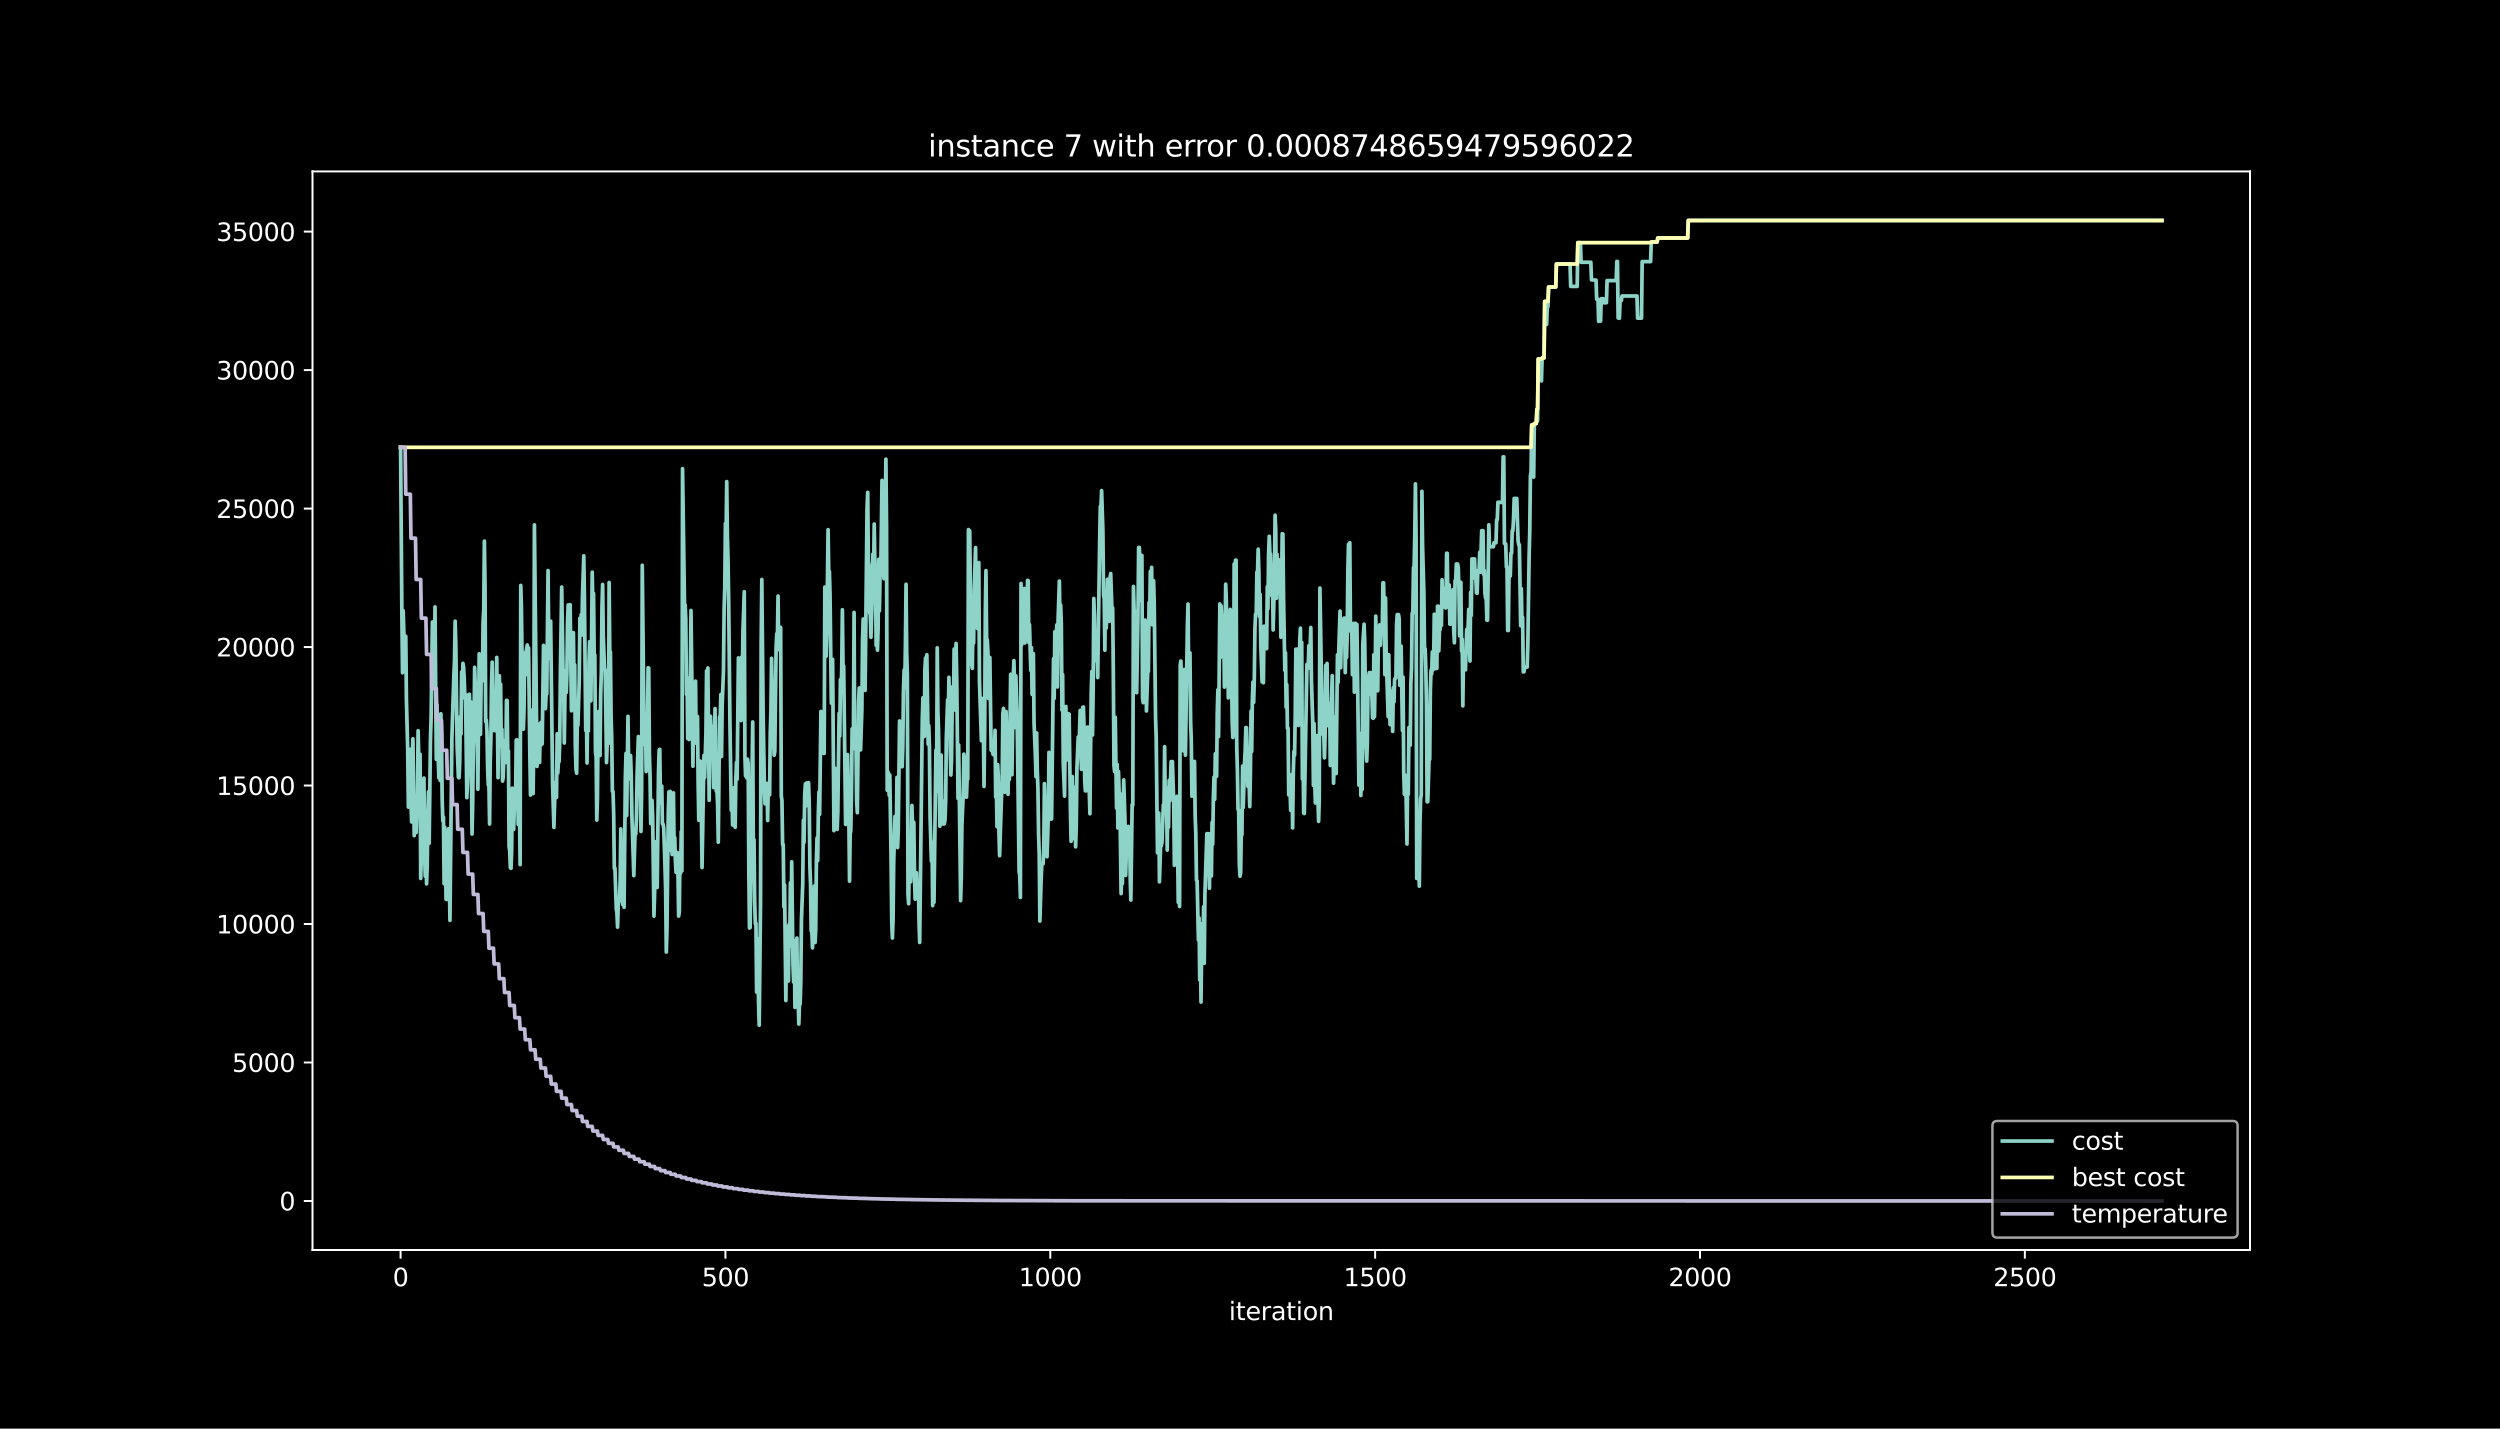 <?xml version="1.0" encoding="utf-8" standalone="no"?>
<!DOCTYPE svg PUBLIC "-//W3C//DTD SVG 1.1//EN"
  "http://www.w3.org/Graphics/SVG/1.1/DTD/svg11.dtd">
<svg height="576pt" version="1.1" viewBox="0 0 1008 576" width="1008pt" xmlns="http://www.w3.org/2000/svg" xmlns:xlink="http://www.w3.org/1999/xlink">
 <defs>
  <style type="text/css">*{stroke-linecap:butt;stroke-linejoin:round;}</style>
 </defs>
 <g id="figure_1">
  <g id="patch_1">
   <path d="M 0 576 
L 1008 576 
L 1008 0 
L 0 0 
z
"/>
  </g>
  <g id="axes_1">
   <g id="patch_2">
    <path d="M 126 504 
L 907.2 504 
L 907.2 69.12 
L 126 69.12 
z
"/>
   </g>
   <g id="matplotlib.axis_1">
    <g id="xtick_1">
     <g id="line2d_1">
      <defs>
       <path d="M 0 0 
L 0 3.5 
" id="m6ae6ddd13f" style="stroke:#ffffff;stroke-width:0.8;"/>
      </defs>
      <g>
       <use style="fill:#ffffff;stroke:#ffffff;stroke-width:0.8;" x="161.509" xlink:href="#m6ae6ddd13f" y="504"/>
      </g>
     </g>
     <g id="text_1">
      <!-- 0 -->
      <g style="fill:#ffffff;" transform="translate(158.328 518.598)scale(0.1 -0.1)">
       <defs>
        <path d="M 2034 4250 
Q 1547 4250 1301 3770 
Q 1056 3291 1056 2328 
Q 1056 1369 1301 889 
Q 1547 409 2034 409 
Q 2525 409 2770 889 
Q 3016 1369 3016 2328 
Q 3016 3291 2770 3770 
Q 2525 4250 2034 4250 
z
M 2034 4750 
Q 2819 4750 3233 4129 
Q 3647 3509 3647 2328 
Q 3647 1150 3233 529 
Q 2819 -91 2034 -91 
Q 1250 -91 836 529 
Q 422 1150 422 2328 
Q 422 3509 836 4129 
Q 1250 4750 2034 4750 
z
" id="DejaVuSans-30" transform="scale(0.016)"/>
       </defs>
       <use xlink:href="#DejaVuSans-30"/>
      </g>
     </g>
    </g>
    <g id="xtick_2">
     <g id="line2d_2">
      <g>
       <use style="fill:#ffffff;stroke:#ffffff;stroke-width:0.8;" x="292.491" xlink:href="#m6ae6ddd13f" y="504"/>
      </g>
     </g>
     <g id="text_2">
      <!-- 500 -->
      <g style="fill:#ffffff;" transform="translate(282.947 518.598)scale(0.1 -0.1)">
       <defs>
        <path d="M 691 4666 
L 3169 4666 
L 3169 4134 
L 1269 4134 
L 1269 2991 
Q 1406 3038 1543 3061 
Q 1681 3084 1819 3084 
Q 2600 3084 3056 2656 
Q 3513 2228 3513 1497 
Q 3513 744 3044 326 
Q 2575 -91 1722 -91 
Q 1428 -91 1123 -41 
Q 819 9 494 109 
L 494 744 
Q 775 591 1075 516 
Q 1375 441 1709 441 
Q 2250 441 2565 725 
Q 2881 1009 2881 1497 
Q 2881 1984 2565 2268 
Q 2250 2553 1709 2553 
Q 1456 2553 1204 2497 
Q 953 2441 691 2322 
L 691 4666 
z
" id="DejaVuSans-35" transform="scale(0.016)"/>
       </defs>
       <use xlink:href="#DejaVuSans-35"/>
       <use x="63.623" xlink:href="#DejaVuSans-30"/>
       <use x="127.246" xlink:href="#DejaVuSans-30"/>
      </g>
     </g>
    </g>
    <g id="xtick_3">
     <g id="line2d_3">
      <g>
       <use style="fill:#ffffff;stroke:#ffffff;stroke-width:0.8;" x="423.472" xlink:href="#m6ae6ddd13f" y="504"/>
      </g>
     </g>
     <g id="text_3">
      <!-- 1000 -->
      <g style="fill:#ffffff;" transform="translate(410.747 518.598)scale(0.1 -0.1)">
       <defs>
        <path d="M 794 531 
L 1825 531 
L 1825 4091 
L 703 3866 
L 703 4441 
L 1819 4666 
L 2450 4666 
L 2450 531 
L 3481 531 
L 3481 0 
L 794 0 
L 794 531 
z
" id="DejaVuSans-31" transform="scale(0.016)"/>
       </defs>
       <use xlink:href="#DejaVuSans-31"/>
       <use x="63.623" xlink:href="#DejaVuSans-30"/>
       <use x="127.246" xlink:href="#DejaVuSans-30"/>
       <use x="190.869" xlink:href="#DejaVuSans-30"/>
      </g>
     </g>
    </g>
    <g id="xtick_4">
     <g id="line2d_4">
      <g>
       <use style="fill:#ffffff;stroke:#ffffff;stroke-width:0.8;" x="554.454" xlink:href="#m6ae6ddd13f" y="504"/>
      </g>
     </g>
     <g id="text_4">
      <!-- 1500 -->
      <g style="fill:#ffffff;" transform="translate(541.729 518.598)scale(0.1 -0.1)">
       <use xlink:href="#DejaVuSans-31"/>
       <use x="63.623" xlink:href="#DejaVuSans-35"/>
       <use x="127.246" xlink:href="#DejaVuSans-30"/>
       <use x="190.869" xlink:href="#DejaVuSans-30"/>
      </g>
     </g>
    </g>
    <g id="xtick_5">
     <g id="line2d_5">
      <g>
       <use style="fill:#ffffff;stroke:#ffffff;stroke-width:0.8;" x="685.435" xlink:href="#m6ae6ddd13f" y="504"/>
      </g>
     </g>
     <g id="text_5">
      <!-- 2000 -->
      <g style="fill:#ffffff;" transform="translate(672.71 518.598)scale(0.1 -0.1)">
       <defs>
        <path d="M 1228 531 
L 3431 531 
L 3431 0 
L 469 0 
L 469 531 
Q 828 903 1448 1529 
Q 2069 2156 2228 2338 
Q 2531 2678 2651 2914 
Q 2772 3150 2772 3378 
Q 2772 3750 2511 3984 
Q 2250 4219 1831 4219 
Q 1534 4219 1204 4116 
Q 875 4013 500 3803 
L 500 4441 
Q 881 4594 1212 4672 
Q 1544 4750 1819 4750 
Q 2544 4750 2975 4387 
Q 3406 4025 3406 3419 
Q 3406 3131 3298 2873 
Q 3191 2616 2906 2266 
Q 2828 2175 2409 1742 
Q 1991 1309 1228 531 
z
" id="DejaVuSans-32" transform="scale(0.016)"/>
       </defs>
       <use xlink:href="#DejaVuSans-32"/>
       <use x="63.623" xlink:href="#DejaVuSans-30"/>
       <use x="127.246" xlink:href="#DejaVuSans-30"/>
       <use x="190.869" xlink:href="#DejaVuSans-30"/>
      </g>
     </g>
    </g>
    <g id="xtick_6">
     <g id="line2d_6">
      <g>
       <use style="fill:#ffffff;stroke:#ffffff;stroke-width:0.8;" x="816.417" xlink:href="#m6ae6ddd13f" y="504"/>
      </g>
     </g>
     <g id="text_6">
      <!-- 2500 -->
      <g style="fill:#ffffff;" transform="translate(803.692 518.598)scale(0.1 -0.1)">
       <use xlink:href="#DejaVuSans-32"/>
       <use x="63.623" xlink:href="#DejaVuSans-35"/>
       <use x="127.246" xlink:href="#DejaVuSans-30"/>
       <use x="190.869" xlink:href="#DejaVuSans-30"/>
      </g>
     </g>
    </g>
    <g id="text_7">
     <!-- iteration -->
     <g style="fill:#ffffff;" transform="translate(495.477 532.277)scale(0.1 -0.1)">
      <defs>
       <path d="M 603 3500 
L 1178 3500 
L 1178 0 
L 603 0 
L 603 3500 
z
M 603 4863 
L 1178 4863 
L 1178 4134 
L 603 4134 
L 603 4863 
z
" id="DejaVuSans-69" transform="scale(0.016)"/>
       <path d="M 1172 4494 
L 1172 3500 
L 2356 3500 
L 2356 3053 
L 1172 3053 
L 1172 1153 
Q 1172 725 1289 603 
Q 1406 481 1766 481 
L 2356 481 
L 2356 0 
L 1766 0 
Q 1100 0 847 248 
Q 594 497 594 1153 
L 594 3053 
L 172 3053 
L 172 3500 
L 594 3500 
L 594 4494 
L 1172 4494 
z
" id="DejaVuSans-74" transform="scale(0.016)"/>
       <path d="M 3597 1894 
L 3597 1613 
L 953 1613 
Q 991 1019 1311 708 
Q 1631 397 2203 397 
Q 2534 397 2845 478 
Q 3156 559 3463 722 
L 3463 178 
Q 3153 47 2828 -22 
Q 2503 -91 2169 -91 
Q 1331 -91 842 396 
Q 353 884 353 1716 
Q 353 2575 817 3079 
Q 1281 3584 2069 3584 
Q 2775 3584 3186 3129 
Q 3597 2675 3597 1894 
z
M 3022 2063 
Q 3016 2534 2758 2815 
Q 2500 3097 2075 3097 
Q 1594 3097 1305 2825 
Q 1016 2553 972 2059 
L 3022 2063 
z
" id="DejaVuSans-65" transform="scale(0.016)"/>
       <path d="M 2631 2963 
Q 2534 3019 2420 3045 
Q 2306 3072 2169 3072 
Q 1681 3072 1420 2755 
Q 1159 2438 1159 1844 
L 1159 0 
L 581 0 
L 581 3500 
L 1159 3500 
L 1159 2956 
Q 1341 3275 1631 3429 
Q 1922 3584 2338 3584 
Q 2397 3584 2469 3576 
Q 2541 3569 2628 3553 
L 2631 2963 
z
" id="DejaVuSans-72" transform="scale(0.016)"/>
       <path d="M 2194 1759 
Q 1497 1759 1228 1600 
Q 959 1441 959 1056 
Q 959 750 1161 570 
Q 1363 391 1709 391 
Q 2188 391 2477 730 
Q 2766 1069 2766 1631 
L 2766 1759 
L 2194 1759 
z
M 3341 1997 
L 3341 0 
L 2766 0 
L 2766 531 
Q 2569 213 2275 61 
Q 1981 -91 1556 -91 
Q 1019 -91 701 211 
Q 384 513 384 1019 
Q 384 1609 779 1909 
Q 1175 2209 1959 2209 
L 2766 2209 
L 2766 2266 
Q 2766 2663 2505 2880 
Q 2244 3097 1772 3097 
Q 1472 3097 1187 3025 
Q 903 2953 641 2809 
L 641 3341 
Q 956 3463 1253 3523 
Q 1550 3584 1831 3584 
Q 2591 3584 2966 3190 
Q 3341 2797 3341 1997 
z
" id="DejaVuSans-61" transform="scale(0.016)"/>
       <path d="M 1959 3097 
Q 1497 3097 1228 2736 
Q 959 2375 959 1747 
Q 959 1119 1226 758 
Q 1494 397 1959 397 
Q 2419 397 2687 759 
Q 2956 1122 2956 1747 
Q 2956 2369 2687 2733 
Q 2419 3097 1959 3097 
z
M 1959 3584 
Q 2709 3584 3137 3096 
Q 3566 2609 3566 1747 
Q 3566 888 3137 398 
Q 2709 -91 1959 -91 
Q 1206 -91 779 398 
Q 353 888 353 1747 
Q 353 2609 779 3096 
Q 1206 3584 1959 3584 
z
" id="DejaVuSans-6f" transform="scale(0.016)"/>
       <path d="M 3513 2113 
L 3513 0 
L 2938 0 
L 2938 2094 
Q 2938 2591 2744 2837 
Q 2550 3084 2163 3084 
Q 1697 3084 1428 2787 
Q 1159 2491 1159 1978 
L 1159 0 
L 581 0 
L 581 3500 
L 1159 3500 
L 1159 2956 
Q 1366 3272 1645 3428 
Q 1925 3584 2291 3584 
Q 2894 3584 3203 3211 
Q 3513 2838 3513 2113 
z
" id="DejaVuSans-6e" transform="scale(0.016)"/>
      </defs>
      <use xlink:href="#DejaVuSans-69"/>
      <use x="27.783" xlink:href="#DejaVuSans-74"/>
      <use x="66.992" xlink:href="#DejaVuSans-65"/>
      <use x="128.516" xlink:href="#DejaVuSans-72"/>
      <use x="169.629" xlink:href="#DejaVuSans-61"/>
      <use x="230.908" xlink:href="#DejaVuSans-74"/>
      <use x="270.117" xlink:href="#DejaVuSans-69"/>
      <use x="297.9" xlink:href="#DejaVuSans-6f"/>
      <use x="359.082" xlink:href="#DejaVuSans-6e"/>
     </g>
    </g>
   </g>
   <g id="matplotlib.axis_2">
    <g id="ytick_1">
     <g id="line2d_7">
      <defs>
       <path d="M 0 0 
L -3.5 0 
" id="ma5214464fc" style="stroke:#ffffff;stroke-width:0.8;"/>
      </defs>
      <g>
       <use style="fill:#ffffff;stroke:#ffffff;stroke-width:0.8;" x="126" xlink:href="#ma5214464fc" y="484.233"/>
      </g>
     </g>
     <g id="text_8">
      <!-- 0 -->
      <g style="fill:#ffffff;" transform="translate(112.638 488.032)scale(0.1 -0.1)">
       <use xlink:href="#DejaVuSans-30"/>
      </g>
     </g>
    </g>
    <g id="ytick_2">
     <g id="line2d_8">
      <g>
       <use style="fill:#ffffff;stroke:#ffffff;stroke-width:0.8;" x="126" xlink:href="#ma5214464fc" y="428.398"/>
      </g>
     </g>
     <g id="text_9">
      <!-- 5000 -->
      <g style="fill:#ffffff;" transform="translate(93.55 432.197)scale(0.1 -0.1)">
       <use xlink:href="#DejaVuSans-35"/>
       <use x="63.623" xlink:href="#DejaVuSans-30"/>
       <use x="127.246" xlink:href="#DejaVuSans-30"/>
       <use x="190.869" xlink:href="#DejaVuSans-30"/>
      </g>
     </g>
    </g>
    <g id="ytick_3">
     <g id="line2d_9">
      <g>
       <use style="fill:#ffffff;stroke:#ffffff;stroke-width:0.8;" x="126" xlink:href="#ma5214464fc" y="372.563"/>
      </g>
     </g>
     <g id="text_10">
      <!-- 10000 -->
      <g style="fill:#ffffff;" transform="translate(87.188 376.362)scale(0.1 -0.1)">
       <use xlink:href="#DejaVuSans-31"/>
       <use x="63.623" xlink:href="#DejaVuSans-30"/>
       <use x="127.246" xlink:href="#DejaVuSans-30"/>
       <use x="190.869" xlink:href="#DejaVuSans-30"/>
       <use x="254.492" xlink:href="#DejaVuSans-30"/>
      </g>
     </g>
    </g>
    <g id="ytick_4">
     <g id="line2d_10">
      <g>
       <use style="fill:#ffffff;stroke:#ffffff;stroke-width:0.8;" x="126" xlink:href="#ma5214464fc" y="316.728"/>
      </g>
     </g>
     <g id="text_11">
      <!-- 15000 -->
      <g style="fill:#ffffff;" transform="translate(87.188 320.527)scale(0.1 -0.1)">
       <use xlink:href="#DejaVuSans-31"/>
       <use x="63.623" xlink:href="#DejaVuSans-35"/>
       <use x="127.246" xlink:href="#DejaVuSans-30"/>
       <use x="190.869" xlink:href="#DejaVuSans-30"/>
       <use x="254.492" xlink:href="#DejaVuSans-30"/>
      </g>
     </g>
    </g>
    <g id="ytick_5">
     <g id="line2d_11">
      <g>
       <use style="fill:#ffffff;stroke:#ffffff;stroke-width:0.8;" x="126" xlink:href="#ma5214464fc" y="260.893"/>
      </g>
     </g>
     <g id="text_12">
      <!-- 20000 -->
      <g style="fill:#ffffff;" transform="translate(87.188 264.692)scale(0.1 -0.1)">
       <use xlink:href="#DejaVuSans-32"/>
       <use x="63.623" xlink:href="#DejaVuSans-30"/>
       <use x="127.246" xlink:href="#DejaVuSans-30"/>
       <use x="190.869" xlink:href="#DejaVuSans-30"/>
       <use x="254.492" xlink:href="#DejaVuSans-30"/>
      </g>
     </g>
    </g>
    <g id="ytick_6">
     <g id="line2d_12">
      <g>
       <use style="fill:#ffffff;stroke:#ffffff;stroke-width:0.8;" x="126" xlink:href="#ma5214464fc" y="205.058"/>
      </g>
     </g>
     <g id="text_13">
      <!-- 25000 -->
      <g style="fill:#ffffff;" transform="translate(87.188 208.857)scale(0.1 -0.1)">
       <use xlink:href="#DejaVuSans-32"/>
       <use x="63.623" xlink:href="#DejaVuSans-35"/>
       <use x="127.246" xlink:href="#DejaVuSans-30"/>
       <use x="190.869" xlink:href="#DejaVuSans-30"/>
       <use x="254.492" xlink:href="#DejaVuSans-30"/>
      </g>
     </g>
    </g>
    <g id="ytick_7">
     <g id="line2d_13">
      <g>
       <use style="fill:#ffffff;stroke:#ffffff;stroke-width:0.8;" x="126" xlink:href="#ma5214464fc" y="149.223"/>
      </g>
     </g>
     <g id="text_14">
      <!-- 30000 -->
      <g style="fill:#ffffff;" transform="translate(87.188 153.022)scale(0.1 -0.1)">
       <defs>
        <path d="M 2597 2516 
Q 3050 2419 3304 2112 
Q 3559 1806 3559 1356 
Q 3559 666 3084 287 
Q 2609 -91 1734 -91 
Q 1441 -91 1130 -33 
Q 819 25 488 141 
L 488 750 
Q 750 597 1062 519 
Q 1375 441 1716 441 
Q 2309 441 2620 675 
Q 2931 909 2931 1356 
Q 2931 1769 2642 2001 
Q 2353 2234 1838 2234 
L 1294 2234 
L 1294 2753 
L 1863 2753 
Q 2328 2753 2575 2939 
Q 2822 3125 2822 3475 
Q 2822 3834 2567 4026 
Q 2313 4219 1838 4219 
Q 1578 4219 1281 4162 
Q 984 4106 628 3988 
L 628 4550 
Q 988 4650 1302 4700 
Q 1616 4750 1894 4750 
Q 2613 4750 3031 4423 
Q 3450 4097 3450 3541 
Q 3450 3153 3228 2886 
Q 3006 2619 2597 2516 
z
" id="DejaVuSans-33" transform="scale(0.016)"/>
       </defs>
       <use xlink:href="#DejaVuSans-33"/>
       <use x="63.623" xlink:href="#DejaVuSans-30"/>
       <use x="127.246" xlink:href="#DejaVuSans-30"/>
       <use x="190.869" xlink:href="#DejaVuSans-30"/>
       <use x="254.492" xlink:href="#DejaVuSans-30"/>
      </g>
     </g>
    </g>
    <g id="ytick_8">
     <g id="line2d_14">
      <g>
       <use style="fill:#ffffff;stroke:#ffffff;stroke-width:0.8;" x="126" xlink:href="#ma5214464fc" y="93.388"/>
      </g>
     </g>
     <g id="text_15">
      <!-- 35000 -->
      <g style="fill:#ffffff;" transform="translate(87.188 97.187)scale(0.1 -0.1)">
       <use xlink:href="#DejaVuSans-33"/>
       <use x="63.623" xlink:href="#DejaVuSans-35"/>
       <use x="127.246" xlink:href="#DejaVuSans-30"/>
       <use x="190.869" xlink:href="#DejaVuSans-30"/>
       <use x="254.492" xlink:href="#DejaVuSans-30"/>
      </g>
     </g>
    </g>
   </g>
   <g id="line2d_15">
    <path clip-path="url(#p0ac7f23116)" d="M 161.509 180.356 
L 162.033 247.381 
L 162.295 271.244 
L 162.557 246.253 
L 163.081 263.003 
L 163.343 262.311 
L 163.605 256.538 
L 163.867 282.166 
L 164.391 302.635 
L 164.653 325.427 
L 164.915 323.808 
L 165.177 302.211 
L 165.439 302.11 
L 165.701 323.707 
L 165.962 331.412 
L 166.224 305.784 
L 166.486 297.878 
L 167.01 336.94 
L 167.272 328.397 
L 167.534 334.171 
L 167.796 335.678 
L 168.32 319.687 
L 168.582 294.628 
L 168.844 305.628 
L 169.106 304.008 
L 169.368 304.109 
L 169.63 354.193 
L 170.154 336.638 
L 170.416 345.561 
L 170.678 336.516 
L 170.94 313.724 
L 171.202 344.556 
L 171.464 353.3 
L 171.726 331.323 
L 171.988 356.382 
L 172.25 349.313 
L 172.512 328.498 
L 172.774 319.229 
L 173.035 340.044 
L 173.559 298.28 
L 173.821 289.246 
L 174.345 250.787 
L 174.607 267.492 
L 174.869 276.538 
L 175.131 267.492 
L 175.393 244.7 
L 175.917 306.175 
L 176.179 284.198 
L 176.441 306.175 
L 176.703 306.074 
L 176.965 313.668 
L 177.227 305.762 
L 177.489 314.684 
L 177.751 287.794 
L 178.013 296.839 
L 178.275 321.898 
L 178.537 330.932 
L 178.799 329.425 
L 179.061 356.315 
L 179.323 333.523 
L 179.585 341.764 
L 179.847 362.579 
L 180.108 362.68 
L 180.37 340.703 
L 180.632 349.972 
L 180.894 334.137 
L 181.418 371.089 
L 182.204 297.52 
L 182.99 272.484 
L 183.252 266.711 
L 183.514 250.463 
L 183.776 259.497 
L 184.3 300.368 
L 184.824 313.4 
L 185.086 313.601 
L 185.348 307.828 
L 185.61 288.933 
L 185.872 296.002 
L 186.134 270.943 
L 186.396 276.716 
L 186.658 267.448 
L 186.92 268.955 
L 187.181 273.701 
L 187.443 281.607 
L 187.705 280.1 
L 188.229 321.608 
L 188.491 315.834 
L 188.753 306.912 
L 189.015 280.022 
L 189.277 279.921 
L 189.539 304.98 
L 189.801 283.003 
L 190.325 336.281 
L 190.587 323.729 
L 190.849 301.753 
L 191.111 294.047 
L 191.373 269.056 
L 191.897 283.83 
L 192.159 276.727 
L 192.683 318.235 
L 193.207 263.617 
L 193.469 291.345 
L 193.731 296.091 
L 193.993 273.299 
L 194.254 265.594 
L 194.516 274.516 
L 194.778 250.652 
L 195.04 245.907 
L 195.302 218.179 
L 195.564 236.984 
L 195.826 290.91 
L 196.088 290.34 
L 196.35 294.885 
L 196.612 309.748 
L 196.874 316.515 
L 197.136 316.415 
L 197.398 332.25 
L 197.66 307.258 
L 197.922 298.224 
L 198.184 276.247 
L 198.446 266.979 
L 198.708 287.794 
L 198.97 286.286 
L 199.232 294.528 
L 199.494 294.628 
L 199.756 285.583 
L 200.018 283.964 
L 200.28 265.069 
L 200.804 313.556 
L 201.066 286.666 
L 201.327 272.45 
L 201.589 281.719 
L 201.851 275.879 
L 202.113 300.871 
L 202.375 294.103 
L 202.637 314.919 
L 202.899 313.299 
L 203.161 304.031 
L 203.423 304.321 
L 203.685 298.548 
L 203.947 307.47 
L 204.209 282.411 
L 204.471 282.411 
L 204.733 304.388 
L 204.995 302.747 
L 205.257 341.373 
L 205.519 343.138 
L 205.781 349.905 
L 206.043 350.106 
L 206.305 342.847 
L 206.567 317.789 
L 207.091 334.439 
L 207.615 318.626 
L 207.877 323.372 
L 208.139 298.38 
L 208.4 298.28 
L 208.662 305.538 
L 208.924 332.428 
L 209.186 330.809 
L 209.448 323.551 
L 209.71 348.609 
L 209.972 236.046 
L 210.234 244.89 
L 210.758 286.097 
L 211.02 294.003 
L 211.282 286.097 
L 211.544 263.305 
L 211.806 272.227 
L 212.068 263.193 
L 212.592 260.066 
L 212.854 268.308 
L 213.116 261.239 
L 213.64 304.723 
L 213.902 320.558 
L 214.164 295.499 
L 214.426 286.309 
L 214.688 313.199 
L 214.95 319.966 
L 215.212 298.548 
L 215.473 211.624 
L 215.997 260.167 
L 216.521 309.022 
L 216.783 300.1 
L 217.045 305.873 
L 217.307 298.168 
L 217.569 307.437 
L 217.831 291.602 
L 218.093 300.446 
L 218.355 291.178 
L 218.617 299.921 
L 219.141 260.211 
L 219.403 279.106 
L 219.665 277.487 
L 219.927 285.728 
L 220.189 279.955 
L 220.451 279.754 
L 220.975 230.049 
L 221.237 257.777 
L 221.499 265.482 
L 222.023 250.474 
L 222.808 316.113 
L 223.332 333.623 
L 223.856 315.51 
L 224.118 315.711 
L 224.38 321.485 
L 224.642 295.857 
L 224.904 311.691 
L 225.166 306.945 
L 225.428 307.046 
L 225.69 298.302 
L 225.952 270.574 
L 226.476 236.705 
L 227 270.798 
L 227.262 274.516 
L 227.524 299.575 
L 227.786 280.681 
L 228.048 270.452 
L 228.31 279.195 
L 228.572 271.49 
L 228.834 250.675 
L 229.096 243.908 
L 229.358 264.723 
L 229.619 264.622 
L 229.881 243.807 
L 230.405 286.599 
L 230.667 265.784 
L 230.929 273.489 
L 231.191 255.075 
L 231.453 275.89 
L 231.715 267.984 
L 231.977 300.949 
L 232.239 310.139 
L 232.501 311.758 
L 232.763 290.943 
L 233.025 292.451 
L 233.549 274.338 
L 233.811 249.279 
L 234.073 256.046 
L 234.335 247.805 
L 234.597 256.046 
L 234.859 240.211 
L 235.383 224.109 
L 235.645 241.752 
L 236.169 294.539 
L 236.431 286.834 
L 236.692 307.649 
L 236.954 285.672 
L 237.216 294.717 
L 237.478 266.99 
L 237.74 258.749 
L 238.264 282.568 
L 238.788 230.686 
L 239.05 246.521 
L 239.312 239.262 
L 239.574 264.254 
L 239.836 264.053 
L 240.098 303.428 
L 240.36 305.047 
L 240.622 330.675 
L 240.884 321.831 
L 241.146 294.103 
L 241.408 286.845 
L 241.932 304.634 
L 242.194 279.642 
L 242.456 271.736 
L 242.718 244.846 
L 242.98 235.655 
L 243.242 256.471 
L 243.765 270.15 
L 244.027 270.05 
L 244.551 307.481 
L 245.075 292.473 
L 245.337 299.731 
L 245.599 234.862 
L 245.861 262.914 
L 246.123 262.813 
L 246.385 288.442 
L 246.647 297.476 
L 246.909 319.073 
L 247.171 319.173 
L 247.433 328.219 
L 247.695 350.195 
L 247.957 350.095 
L 248.481 366.432 
L 248.743 368.051 
L 249.005 373.825 
L 249.267 364.79 
L 249.529 363.171 
L 249.791 363.272 
L 250.053 355.03 
L 250.315 334.215 
L 250.577 352.63 
L 250.838 345.862 
L 251.1 364.757 
L 251.362 341.965 
L 251.624 365.829 
L 252.148 313.043 
L 252.41 303.774 
L 252.672 328.833 
L 253.196 288.821 
L 253.458 307.236 
L 253.72 314.003 
L 253.982 313.802 
L 254.244 304.611 
L 254.506 312.518 
L 254.768 328.353 
L 255.554 353.043 
L 256.078 334.807 
L 256.34 336.315 
L 256.602 330.541 
L 256.864 312.897 
L 257.388 296.984 
L 257.65 302.758 
L 257.911 304.377 
L 258.173 313.646 
L 258.435 335.243 
L 258.697 319.408 
L 258.959 227.916 
L 259.745 300.2 
L 260.007 291.155 
L 260.269 292.663 
L 260.531 311.077 
L 261.055 293.121 
L 261.317 269.257 
L 261.579 269.357 
L 261.841 304.154 
L 262.103 313.188 
L 262.365 332.082 
L 262.627 330.575 
L 262.889 322.669 
L 263.151 329.436 
L 263.675 369.402 
L 263.937 360.212 
L 264.199 339.397 
L 264.723 356.225 
L 264.984 357.845 
L 265.508 311.256 
L 265.77 302.333 
L 266.032 302.132 
L 266.294 323.729 
L 266.556 318.983 
L 266.818 316.962 
L 267.08 332.082 
L 267.342 332.283 
L 267.604 333.791 
L 268.128 349.603 
L 268.39 358.872 
L 268.652 383.864 
L 268.914 374.818 
L 269.438 328.163 
L 269.7 319.318 
L 269.962 328.364 
L 270.224 319.095 
L 270.486 342.959 
L 270.748 335.7 
L 271.01 344.545 
L 271.272 328.71 
L 271.534 319.676 
L 271.796 342.468 
L 272.057 337.722 
L 272.319 346.99 
L 272.581 351.736 
L 272.843 351.636 
L 273.105 343.729 
L 273.367 352.652 
L 273.629 369.358 
L 273.891 367.85 
L 274.153 346.253 
L 274.415 352.027 
L 274.677 335.321 
L 274.939 351.156 
L 275.201 188.966 
L 275.987 243.561 
L 276.249 243.863 
L 276.511 249.636 
L 276.773 279.921 
L 277.035 274.148 
L 277.297 297.811 
L 277.559 288.922 
L 277.821 298.19 
L 278.083 273.132 
L 278.345 273.031 
L 278.607 246.141 
L 279.392 308.944 
L 279.654 281.217 
L 279.916 282.836 
L 280.178 289.603 
L 280.44 274.628 
L 280.702 299.687 
L 280.964 290.496 
L 281.226 288.877 
L 281.488 315.767 
L 281.75 330.742 
L 282.274 306.845 
L 282.536 307.046 
L 283.06 349.804 
L 283.846 304.578 
L 284.108 313.5 
L 284.632 295.544 
L 284.894 270.485 
L 285.156 291.3 
L 285.418 269.324 
L 285.942 322.68 
L 286.204 297.051 
L 286.465 288.81 
L 286.727 297.219 
L 286.989 301.663 
L 287.251 292.864 
L 287.513 299.932 
L 287.775 317.576 
L 288.299 285.706 
L 288.561 311.334 
L 288.823 319.039 
L 289.085 318.838 
L 289.347 324.612 
L 289.609 339.587 
L 290.133 289.067 
L 290.395 289.268 
L 290.657 279.999 
L 290.919 305.058 
L 291.181 284.243 
L 291.705 270.563 
L 291.967 245.505 
L 292.229 236.66 
L 292.491 211.032 
L 292.753 215.778 
L 293.015 194.181 
L 293.277 216.158 
L 293.538 225.426 
L 293.8 242.132 
L 294.324 292.462 
L 294.848 326.711 
L 295.11 317.677 
L 295.372 332.652 
L 295.634 317.677 
L 295.896 324.935 
L 296.158 324.835 
L 296.42 333.579 
L 296.682 314.684 
L 296.944 307.426 
L 297.206 314.193 
L 297.73 265.27 
L 297.992 289.134 
L 298.254 289.234 
L 298.516 283.461 
L 298.778 290.53 
L 299.04 264.902 
L 299.302 272.607 
L 299.564 254.192 
L 300.088 238.581 
L 300.35 304.958 
L 300.611 312.864 
L 300.873 312.663 
L 301.135 313.646 
L 301.397 306.097 
L 301.659 307.716 
L 301.921 350.329 
L 302.183 374.193 
L 302.445 373.992 
L 303.493 291.099 
L 303.755 346.264 
L 304.017 338.559 
L 304.279 363.551 
L 304.541 372.395 
L 304.803 372.295 
L 305.065 400.022 
L 305.327 378.425 
L 305.589 387.616 
L 305.851 404.322 
L 306.113 413.356 
L 306.637 364.936 
L 306.899 259.273 
L 307.161 233.645 
L 307.684 286.465 
L 308.208 318.325 
L 308.47 324.098 
L 308.732 315.857 
L 308.994 323.115 
L 309.256 315.857 
L 309.518 330.832 
L 309.78 315.857 
L 310.042 320.603 
L 310.304 320.502 
L 310.566 295.51 
L 310.828 287.046 
L 311.09 265.449 
L 311.614 297.13 
L 311.876 297.23 
L 312.138 304.489 
L 312.4 302.981 
L 312.924 261.295 
L 313.186 255.521 
L 313.448 257.029 
L 313.71 240.323 
L 313.972 261.92 
L 314.234 252.998 
L 314.496 252.897 
L 314.757 252.998 
L 315.019 320.882 
L 315.281 322.803 
L 315.543 340.558 
L 315.805 340.558 
L 316.067 365.617 
L 316.329 356.773 
L 316.853 403.395 
L 317.115 381.418 
L 317.377 374.349 
L 317.639 373.545 
L 317.901 395.522 
L 318.163 372.73 
L 318.425 381.574 
L 318.687 355.946 
L 318.949 374.361 
L 319.211 347.47 
L 319.735 388.934 
L 319.997 396.002 
L 320.259 379.296 
L 320.521 406.187 
L 320.783 380.558 
L 321.045 385.304 
L 321.307 378.236 
L 321.569 403.864 
L 321.83 403.964 
L 322.092 412.887 
L 322.354 404.645 
L 322.616 404.846 
L 322.878 396.002 
L 323.14 371.01 
L 323.664 356.315 
L 323.926 330.686 
L 324.188 339.732 
L 324.45 320.837 
L 324.712 316.091 
L 324.974 324.935 
L 325.236 315.667 
L 325.498 322.925 
L 325.76 322.825 
L 326.022 315.566 
L 326.284 324.288 
L 326.546 349.346 
L 326.808 356.415 
L 327.07 375.31 
L 327.332 375.41 
L 327.594 382.177 
L 328.38 357.219 
L 328.642 380.011 
L 328.903 374.751 
L 329.165 347.024 
L 329.427 337.833 
L 329.689 347.024 
L 329.951 328.129 
L 330.213 319.296 
L 330.475 328.341 
L 330.999 286.856 
L 331.261 294.762 
L 331.523 296.471 
L 331.785 291.211 
L 332.047 303.774 
L 332.309 303.774 
L 332.571 236.705 
L 332.833 257.52 
L 333.095 264.589 
L 333.357 255.32 
L 333.881 213.556 
L 334.143 230.262 
L 334.405 230.362 
L 334.667 239.631 
L 335.191 283.517 
L 335.715 265.851 
L 336.238 334.919 
L 336.762 309.793 
L 337.024 324.768 
L 337.286 315.499 
L 337.548 334.394 
L 337.81 327.325 
L 338.334 287.615 
L 338.596 296.806 
L 338.858 274.014 
L 339.12 278.76 
L 339.382 269.715 
L 339.644 245.851 
L 339.906 268.643 
L 340.168 268.542 
L 340.954 332.417 
L 341.478 321.898 
L 341.74 304.254 
L 342.002 323.149 
L 342.264 330.217 
L 342.526 355.276 
L 342.788 336.382 
L 343.049 334.762 
L 343.311 318.928 
L 343.573 293.869 
L 343.835 295.488 
L 344.097 295.589 
L 344.359 246.945 
L 344.621 301.887 
L 344.883 301.887 
L 345.145 300.413 
L 345.407 322.948 
L 345.669 327.694 
L 346.193 283.171 
L 346.455 277.397 
L 346.717 285.639 
L 346.979 302.345 
L 347.503 286.231 
L 347.765 258.503 
L 348.027 249.58 
L 348.289 272.372 
L 348.551 278.146 
L 348.813 278.347 
L 349.599 204.801 
L 349.861 198.514 
L 350.122 226.241 
L 350.384 228.017 
L 350.646 246.912 
L 350.908 248.039 
L 351.17 256.962 
L 351.694 240.066 
L 351.956 223.36 
L 352.218 232.104 
L 352.48 211.289 
L 352.742 226.264 
L 353.004 233.332 
L 353.266 260.223 
L 353.528 254.449 
L 353.79 262.155 
L 354.052 253.232 
L 354.314 225.504 
L 354.576 246.32 
L 354.838 231.345 
L 355.1 232.149 
L 355.624 193.69 
L 356.148 211.724 
L 356.41 233.321 
L 356.672 225.616 
L 357.195 185.125 
L 357.457 212.852 
L 357.719 318.637 
L 357.981 311.122 
L 358.243 311.948 
L 358.505 320.692 
L 358.767 312.451 
L 359.291 347.001 
L 359.553 371.993 
L 359.815 378.224 
L 360.077 370.966 
L 360.339 347.415 
L 360.863 329.19 
L 361.125 329.391 
L 361.387 338.425 
L 361.649 313.433 
L 361.911 341.731 
L 362.173 334.963 
L 362.697 290.686 
L 363.221 308.62 
L 363.483 300.915 
L 363.745 309.156 
L 364.007 300.915 
L 364.268 278.939 
L 364.53 270.094 
L 364.792 277.353 
L 365.054 260.647 
L 365.316 235.588 
L 365.578 263.316 
L 365.84 271.557 
L 366.102 360.625 
L 366.364 364.377 
L 366.626 347.671 
L 366.888 340.603 
L 367.15 355.578 
L 367.412 346.733 
L 367.674 324.757 
L 368.198 340.569 
L 368.46 331.535 
L 368.722 353.512 
L 368.984 362.546 
L 369.246 353.501 
L 369.508 351.881 
L 369.77 360.927 
L 370.032 355.153 
L 370.294 355.053 
L 370.556 371.759 
L 370.818 380 
L 371.865 290.072 
L 372.127 281.328 
L 372.651 296.94 
L 372.913 270.05 
L 373.175 265.304 
L 373.437 271.077 
L 373.699 264.008 
L 374.223 300.066 
L 374.485 292.529 
L 374.747 301.574 
L 375.009 329.302 
L 375.533 347.236 
L 375.795 339.531 
L 376.057 365.159 
L 376.319 356.114 
L 376.581 363.819 
L 377.105 323.249 
L 377.367 302.434 
L 377.629 319.14 
L 377.891 261.205 
L 378.153 286.834 
L 378.414 294.539 
L 378.938 333.165 
L 379.2 325.259 
L 379.462 304.444 
L 379.724 326.421 
L 379.986 332.194 
L 380.248 323.004 
L 380.51 332.272 
L 380.772 332.071 
L 381.034 330.452 
L 381.296 322.747 
L 381.558 297.688 
L 382.082 282.155 
L 382.344 288.922 
L 382.606 273.087 
L 382.868 283.171 
L 383.13 301.831 
L 383.392 312.495 
L 383.654 306.722 
L 383.916 285.125 
L 384.178 276.772 
L 384.44 284.477 
L 384.702 261.685 
L 384.964 279.944 
L 385.226 286.342 
L 385.487 259.452 
L 385.749 273.02 
L 386.273 321.943 
L 386.535 300.346 
L 387.321 363.149 
L 387.583 354.115 
L 387.845 332.518 
L 388.369 320.513 
L 388.631 304.075 
L 388.893 312.317 
L 389.155 305.248 
L 389.679 321.429 
L 389.941 314.17 
L 390.203 314.07 
L 390.465 213.522 
L 390.727 221.283 
L 390.989 214.025 
L 391.513 260.167 
L 391.775 267.872 
L 392.037 269.491 
L 392.299 251.077 
L 392.56 259.318 
L 392.822 237.721 
L 393.346 220.781 
L 393.608 245.773 
L 393.87 244.265 
L 394.132 253.455 
L 394.394 251.836 
L 394.656 226.844 
L 394.918 274.684 
L 395.704 298.682 
L 396.228 281.596 
L 396.49 293.243 
L 396.752 317.107 
L 397.014 294.315 
L 397.276 246.778 
L 397.538 230.072 
L 397.8 257.799 
L 398.062 258 
L 398.324 262.746 
L 398.586 281.641 
L 399.11 265.08 
L 399.634 302.512 
L 399.895 302.713 
L 400.157 302.613 
L 400.419 304.232 
L 400.681 299.597 
L 400.943 302.3 
L 401.205 294.483 
L 401.467 321.373 
L 401.729 316.627 
L 401.991 333.333 
L 402.253 308.274 
L 402.515 313.02 
L 402.777 335.812 
L 403.039 345.003 
L 403.825 320.569 
L 404.087 314.796 
L 404.349 287.906 
L 404.611 285.628 
L 404.873 310.686 
L 405.135 319.43 
L 405.659 286.889 
L 406.183 311.993 
L 406.445 320.234 
L 406.707 305.259 
L 406.968 314.293 
L 407.492 271.881 
L 408.016 312.373 
L 408.54 273.132 
L 408.802 266.364 
L 409.064 275.667 
L 409.326 293.31 
L 409.588 272.495 
L 410.112 288.799 
L 410.898 351.312 
L 411.16 352.931 
L 411.422 361.854 
L 411.684 235.264 
L 411.946 259.999 
L 412.208 243.293 
L 412.47 251.535 
L 412.732 250.027 
L 412.994 237.274 
L 413.256 259.251 
L 413.518 254.963 
L 413.78 247.057 
L 414.041 255.979 
L 414.303 234.002 
L 414.565 234.103 
L 414.827 259.095 
L 415.089 251.836 
L 415.613 270.295 
L 415.875 261.105 
L 416.137 279.999 
L 416.661 263.55 
L 416.923 291.278 
L 417.447 304.12 
L 417.709 313.165 
L 417.971 295.522 
L 418.233 310.776 
L 418.495 317.844 
L 418.757 336.259 
L 419.019 344.5 
L 419.281 371.39 
L 419.805 354.115 
L 420.067 348.274 
L 420.329 348.073 
L 420.591 348.274 
L 420.853 341.016 
L 421.114 315.957 
L 421.376 324.88 
L 421.638 329.626 
L 422.162 345.438 
L 422.686 328.989 
L 422.948 303.361 
L 423.21 322.255 
L 423.472 306.421 
L 423.734 330.284 
L 423.996 330.184 
L 424.782 265.572 
L 425.044 281.585 
L 425.306 254.695 
L 425.568 264.768 
L 426.092 251.926 
L 426.354 276.984 
L 426.616 250.094 
L 427.14 234.282 
L 427.402 250.988 
L 427.664 243.919 
L 427.926 251.624 
L 428.187 286.32 
L 428.449 271.981 
L 428.711 308.062 
L 429.235 321.016 
L 429.497 294.126 
L 429.759 284.857 
L 430.021 306.454 
L 430.283 298.548 
L 430.545 296.929 
L 430.807 287.738 
L 431.069 287.939 
L 431.593 326.677 
L 431.855 339.229 
L 432.117 322.412 
L 432.379 313.143 
L 432.641 338.135 
L 432.903 317.32 
L 433.165 326.365 
L 433.427 326.465 
L 433.689 341.44 
L 433.951 332.596 
L 434.213 309.804 
L 434.737 297.152 
L 434.999 304.41 
L 435.522 286.443 
L 435.784 302.278 
L 436.046 310.184 
L 436.308 300.993 
L 436.57 285.159 
L 436.832 285.058 
L 437.094 293.902 
L 437.356 314.718 
L 437.618 318.883 
L 437.88 318.883 
L 438.142 293.255 
L 438.404 302.177 
L 438.666 293.143 
L 438.928 309.849 
L 439.452 328.107 
L 439.976 279.564 
L 440.238 270.72 
L 440.5 296.348 
L 440.762 277.453 
L 441.024 241.295 
L 441.286 248.709 
L 441.548 266.353 
L 441.81 257.085 
L 442.072 265.326 
L 442.333 256.482 
L 442.595 273.188 
L 443.381 218.268 
L 443.643 204.22 
L 443.905 204.321 
L 444.167 197.81 
L 444.691 214.226 
L 444.953 239.854 
L 445.215 241.362 
L 445.477 262.177 
L 445.739 238.313 
L 446.001 253.288 
L 446.263 248.542 
L 446.525 233.567 
L 446.787 240.826 
L 447.049 241.63 
L 447.311 250.496 
L 447.573 232.852 
L 447.835 231.233 
L 448.359 246.711 
L 448.621 245.091 
L 448.883 270.15 
L 449.145 308.587 
L 449.406 311.166 
L 449.668 289.19 
L 450.192 325.84 
L 450.454 308.196 
L 450.716 333.824 
L 450.978 311.032 
L 451.24 320.078 
L 451.502 319.877 
L 452.026 360.312 
L 452.288 351.569 
L 452.55 356.315 
L 452.812 329.425 
L 453.074 314.45 
L 453.598 330.999 
L 453.86 352.976 
L 454.122 343.93 
L 454.384 343.93 
L 454.646 335.086 
L 454.908 333.199 
L 455.17 338.135 
L 455.432 334.952 
L 455.694 353.847 
L 455.956 362.892 
L 456.479 324.433 
L 456.741 324.634 
L 457.003 236.459 
L 457.265 245.65 
L 457.527 247.269 
L 458.051 279.095 
L 458.313 279.296 
L 458.837 247.615 
L 459.099 220.725 
L 459.361 220.725 
L 459.623 225.471 
L 459.885 242.177 
L 460.409 223.941 
L 460.671 281.339 
L 460.933 283.316 
L 461.195 257.721 
L 461.457 257.922 
L 461.719 250.016 
L 461.981 258.938 
L 462.243 286.666 
L 462.767 270.72 
L 463.029 270.72 
L 463.291 242.992 
L 463.552 248.765 
L 463.814 230.351 
L 464.076 237.956 
L 464.338 228.765 
L 464.6 251.914 
L 464.862 251.914 
L 465.124 234.114 
L 465.386 243.159 
L 465.91 289.033 
L 466.172 297.275 
L 466.696 343.863 
L 466.958 343.662 
L 467.22 327.828 
L 467.482 355.555 
L 468.006 339.408 
L 468.268 341.027 
L 468.53 339.408 
L 469.054 324.444 
L 469.316 326.063 
L 469.578 301.072 
L 469.84 323.863 
L 470.102 325.371 
L 470.364 323.863 
L 470.625 342.758 
L 470.887 317.699 
L 471.149 333.534 
L 471.411 314.639 
L 471.673 322.881 
L 472.197 307.068 
L 472.459 316.113 
L 472.721 307.079 
L 473.245 323.83 
L 473.507 348.889 
L 473.769 340.145 
L 474.031 340.346 
L 474.293 322.702 
L 474.555 321.083 
L 475.079 363.841 
L 475.341 356.773 
L 475.603 365.516 
L 475.865 268.14 
L 476.127 266.521 
L 476.389 275.566 
L 476.651 294.461 
L 476.913 302.702 
L 477.175 277.643 
L 477.437 269.938 
L 477.698 278.86 
L 477.96 304.489 
L 478.746 252.596 
L 479.008 243.561 
L 479.27 271.289 
L 479.532 263.137 
L 479.794 263.238 
L 480.056 290.965 
L 480.318 298.224 
L 480.58 321.016 
L 480.842 311.747 
L 481.104 307.001 
L 481.366 307.202 
L 481.628 307.001 
L 481.89 328.978 
L 482.152 336.047 
L 482.414 354.941 
L 482.676 355.142 
L 483.2 379.04 
L 483.462 370.117 
L 483.724 395.109 
L 483.986 378.403 
L 484.248 404.031 
L 484.51 381.239 
L 484.771 372.395 
L 485.033 381.44 
L 485.295 365.606 
L 485.557 388.397 
L 485.819 360.67 
L 486.605 336.114 
L 486.867 345.304 
L 487.129 336.114 
L 487.391 338.682 
L 487.653 358.168 
L 487.915 336.192 
L 488.439 353.177 
L 488.701 331.58 
L 488.963 340.424 
L 489.225 321.529 
L 489.487 313.288 
L 489.749 322.333 
L 490.011 303.919 
L 490.273 303.819 
L 490.535 313.009 
L 490.797 287.381 
L 491.059 278.112 
L 491.321 297.007 
L 491.844 243.506 
L 492.106 265.103 
L 492.368 244.287 
L 492.63 250.061 
L 493.416 250.161 
L 493.678 277.051 
L 494.202 235.544 
L 494.464 242.612 
L 494.726 267.671 
L 494.988 260.58 
L 495.25 281.395 
L 495.512 264.689 
L 495.774 272.596 
L 496.036 245.706 
L 496.298 252.473 
L 496.822 291.591 
L 497.084 297.364 
L 497.346 294.315 
L 497.608 227.392 
L 497.87 244.968 
L 498.132 225.851 
L 498.394 225.851 
L 498.656 301.273 
L 498.917 310.541 
L 499.179 326.376 
L 499.441 326.577 
L 499.703 348.554 
L 499.965 353.3 
L 500.227 351.792 
L 500.489 335.086 
L 500.751 336.594 
L 501.013 308.866 
L 501.275 325.572 
L 501.799 307.336 
L 502.061 302.59 
L 502.323 293.322 
L 502.585 293.422 
L 503.109 317.029 
L 503.371 315.41 
L 503.633 315.41 
L 503.895 325.237 
L 504.157 312.384 
L 504.419 286.755 
L 504.681 303.003 
L 504.943 282.691 
L 505.205 274.985 
L 505.467 283.227 
L 505.729 274.193 
L 505.99 253.377 
L 506.252 247.604 
L 506.514 247.403 
L 506.776 230.697 
L 507.038 230.697 
L 507.3 221.428 
L 507.562 230.172 
L 507.824 248.587 
L 508.086 239.664 
L 508.348 259.977 
L 508.872 274.941 
L 509.134 266.096 
L 509.396 275.287 
L 509.658 252.495 
L 510.182 252.495 
L 510.444 261.339 
L 510.706 261.54 
L 510.968 236.549 
L 511.23 245.471 
L 511.492 223.494 
L 511.754 216.236 
L 512.016 223.305 
L 512.278 223.305 
L 512.802 240.256 
L 513.063 231.211 
L 513.325 254.003 
L 513.849 234.606 
L 514.111 207.715 
L 514.373 213.489 
L 514.635 241.216 
L 514.897 223.573 
L 515.159 232.607 
L 515.421 232.506 
L 515.683 225.717 
L 515.945 234.985 
L 516.207 240.245 
L 516.469 256.951 
L 516.993 215.186 
L 517.255 215.287 
L 517.517 240.345 
L 518.041 270.262 
L 518.303 263.193 
L 518.565 285.17 
L 518.827 275.979 
L 519.089 293.623 
L 519.351 293.623 
L 519.613 320.513 
L 519.875 312.808 
L 520.137 317.554 
L 520.398 326.744 
L 520.922 312.227 
L 521.184 333.824 
L 521.446 312.227 
L 521.708 302.959 
L 521.97 304.466 
L 522.232 288.631 
L 522.494 261.741 
L 523.018 261.741 
L 523.28 267.515 
L 523.542 292.506 
L 523.804 285.739 
L 524.066 258.012 
L 524.328 253.266 
L 524.59 280.993 
L 524.852 259.017 
L 525.114 314.059 
L 525.376 301.306 
L 525.638 327.805 
L 525.9 328.006 
L 526.948 267.85 
L 527.21 267.85 
L 527.471 269.469 
L 527.733 260.312 
L 527.995 269.346 
L 528.519 253.009 
L 528.781 274.606 
L 529.305 291.702 
L 529.567 316.694 
L 529.829 291.702 
L 530.091 314.494 
L 530.353 323.763 
L 530.615 315.019 
L 530.877 296.605 
L 531.139 322.233 
L 531.401 322.333 
L 531.663 331.178 
L 531.925 322.333 
L 532.187 237.107 
L 532.973 283.07 
L 533.235 281.295 
L 533.497 296.27 
L 533.759 296.37 
L 534.021 305.561 
L 534.283 296.638 
L 534.544 268.308 
L 534.806 276.549 
L 535.068 267.504 
L 535.33 292.562 
L 535.592 283.64 
L 535.854 292.685 
L 536.116 283.651 
L 536.378 308.643 
L 536.64 289.313 
L 537.164 272.417 
L 537.688 315.79 
L 537.95 306.521 
L 538.212 306.722 
L 538.474 289.078 
L 538.736 311.87 
L 539.26 264.019 
L 539.522 275.22 
L 539.784 262.646 
L 540.308 246.387 
L 540.57 269.179 
L 540.832 256.292 
L 541.094 256.292 
L 541.356 256.493 
L 541.617 256.292 
L 541.879 249.223 
L 542.141 249.223 
L 542.403 271.2 
L 542.665 256.392 
L 542.927 265.136 
L 543.189 256.091 
L 543.451 230.463 
L 543.713 219.474 
L 543.975 240.792 
L 544.237 218.815 
L 544.499 253.165 
L 544.761 254.784 
L 545.023 253.165 
L 545.285 272.026 
L 545.547 253.612 
L 545.809 251.345 
L 546.071 279.073 
L 546.333 270.831 
L 546.595 251.345 
L 546.857 257.576 
L 547.119 251.803 
L 547.905 316.571 
L 548.167 295.756 
L 548.429 295.756 
L 548.69 320.748 
L 548.952 312.507 
L 549.214 318.28 
L 549.476 259.876 
L 550 251.68 
L 550.262 258.749 
L 550.786 301.083 
L 551.048 306.856 
L 551.31 299.597 
L 551.572 277.621 
L 551.834 272.875 
L 552.096 271.211 
L 552.62 271.211 
L 552.882 280.055 
L 553.144 280.156 
L 553.406 289.424 
L 553.668 289.625 
L 553.93 263.997 
L 554.192 288.989 
L 554.454 272.283 
L 554.716 248.419 
L 554.978 272.283 
L 555.24 272.082 
L 555.502 278.514 
L 555.763 257.699 
L 556.025 257.699 
L 556.287 251.926 
L 556.549 260.167 
L 556.811 253.4 
L 557.335 253.4 
L 557.597 234.985 
L 557.859 234.985 
L 558.121 246.945 
L 558.383 272.004 
L 558.645 241.071 
L 558.907 263.863 
L 559.693 288.966 
L 559.955 263.975 
L 560.217 284.466 
L 560.479 292.171 
L 561.003 278.693 
L 561.527 294.896 
L 561.789 277.252 
L 562.051 283.037 
L 562.313 274.003 
L 562.575 273.433 
L 562.836 273.433 
L 563.098 251.836 
L 563.36 247.805 
L 563.884 247.805 
L 564.146 249.424 
L 564.408 276.314 
L 564.932 260.524 
L 565.456 294.572 
L 565.718 272.975 
L 565.98 311.39 
L 566.242 320.234 
L 566.504 312.529 
L 566.766 312.629 
L 567.29 340.312 
L 567.552 314.684 
L 567.814 320.234 
L 568.076 293.344 
L 568.338 300.603 
L 568.6 300.502 
L 568.862 275.443 
L 569.124 269.212 
L 569.386 247.235 
L 569.648 247.235 
L 569.909 228.821 
L 570.171 228.821 
L 570.433 215.923 
L 570.695 195.108 
L 570.957 217.084 
L 571.219 354.193 
L 571.481 346.934 
L 571.743 348.554 
L 572.005 348.554 
L 572.267 357.297 
L 572.529 332.306 
L 572.791 322.077 
L 573.053 320.457 
L 573.315 198.089 
L 573.577 220.066 
L 574.101 238.771 
L 574.363 261.563 
L 574.625 261.563 
L 574.887 269.246 
L 575.149 283.662 
L 575.411 323.26 
L 575.673 323.26 
L 576.197 306.287 
L 576.459 306.186 
L 576.721 278.458 
L 576.982 270.251 
L 577.244 271.758 
L 577.506 262.836 
L 577.768 270.094 
L 578.03 268.475 
L 578.292 247.66 
L 578.554 263.785 
L 578.816 269.569 
L 579.34 269.469 
L 579.602 244.41 
L 579.864 244.41 
L 580.126 262.445 
L 580.388 254.204 
L 580.65 253.857 
L 580.912 244.455 
L 581.174 252.16 
L 581.436 233.746 
L 581.698 242.936 
L 581.96 237.163 
L 582.222 238.291 
L 582.484 238.291 
L 582.746 245.058 
L 583.008 245.058 
L 583.27 223.081 
L 583.532 223.081 
L 583.794 244.678 
L 584.055 244.678 
L 584.317 235.834 
L 584.579 251.669 
L 584.841 251.669 
L 585.103 243.963 
L 585.365 243.963 
L 585.627 239.217 
L 585.889 237.71 
L 586.151 254.416 
L 586.413 259.162 
L 586.675 234.17 
L 586.937 234.17 
L 587.199 227.403 
L 587.723 227.403 
L 587.985 229.022 
L 588.247 237.944 
L 588.509 256.359 
L 588.771 234.762 
L 589.033 234.762 
L 589.295 262.49 
L 589.557 257.744 
L 589.819 284.611 
L 590.081 263.316 
L 590.605 263.316 
L 590.867 270.083 
L 591.39 253.79 
L 591.652 253.589 
L 591.914 253.589 
L 592.176 245.683 
L 592.438 259.262 
L 592.7 266.521 
L 592.962 238.793 
L 593.224 248.14 
L 593.486 225.348 
L 594.534 225.348 
L 594.796 233.254 
L 595.058 233.254 
L 595.32 239.028 
L 595.582 239.229 
L 595.844 230.038 
L 596.368 229.938 
L 596.63 222.679 
L 596.892 230.719 
L 597.416 213.969 
L 597.94 213.969 
L 598.201 231.613 
L 598.463 229.994 
L 598.725 239.262 
L 598.987 241.149 
L 599.249 241.149 
L 599.511 250.072 
L 599.773 250.072 
L 600.297 211.613 
L 600.559 220.457 
L 602.131 220.457 
L 602.393 218.838 
L 603.179 218.838 
L 603.441 209.569 
L 603.703 209.569 
L 603.965 202.5 
L 605.798 202.601 
L 606.06 184.186 
L 606.322 184.186 
L 606.584 219.117 
L 606.846 219.318 
L 607.108 219.318 
L 607.37 228.586 
L 607.632 228.586 
L 607.894 254.215 
L 608.156 254.215 
L 608.418 232.238 
L 608.942 232.238 
L 609.204 223.048 
L 609.466 223.048 
L 609.728 214.002 
L 609.99 214.002 
L 610.252 209.189 
L 610.514 200.982 
L 611.562 200.982 
L 612.086 218.045 
L 612.347 219.664 
L 612.609 219.664 
L 613.133 252.283 
L 613.395 237.308 
L 613.657 250.664 
L 613.919 248.933 
L 614.181 270.909 
L 614.443 270.909 
L 614.705 269.648 
L 614.967 268.966 
L 615.753 268.966 
L 616.015 260.122 
L 616.539 224.488 
L 616.801 213.835 
L 617.063 191.858 
L 617.325 190.239 
L 617.587 171.344 
L 617.849 185.102 
L 618.111 185.102 
L 618.373 192.361 
L 618.635 170.764 
L 619.42 170.764 
L 619.682 164.99 
L 619.944 169.736 
L 620.206 144.745 
L 621.254 144.745 
L 621.516 153.589 
L 621.778 144.32 
L 622.564 144.32 
L 622.826 121.528 
L 623.35 121.528 
L 623.612 130.797 
L 623.874 123.728 
L 624.136 123.628 
L 624.398 115.722 
L 627.279 115.722 
L 627.541 106.453 
L 633.043 106.453 
L 633.305 115.487 
L 635.924 115.487 
L 636.186 97.843 
L 637.234 97.843 
L 637.496 105.749 
L 641.425 105.749 
L 641.687 112.84 
L 643.521 112.941 
L 643.783 120.646 
L 644.307 120.646 
L 644.569 129.569 
L 645.093 129.468 
L 645.355 129.468 
L 645.617 120.434 
L 646.403 120.434 
L 646.665 122.053 
L 647.713 122.053 
L 647.974 113.131 
L 651.642 113.131 
L 651.904 105.426 
L 652.166 105.426 
L 652.428 128.217 
L 652.952 128.318 
L 653.214 121.227 
L 653.738 121.126 
L 654 119.351 
L 660.025 119.351 
L 660.287 128.273 
L 661.859 128.273 
L 662.12 105.481 
L 665.526 105.481 
L 665.788 97.575 
L 668.146 97.575 
L 668.408 95.956 
L 680.458 95.956 
L 680.72 88.887 
L 871.691 88.887 
L 871.691 88.887 
" style="fill:none;stroke:#8dd3c7;stroke-linecap:square;stroke-width:1.5;"/>
   </g>
   <g id="line2d_16">
    <path clip-path="url(#p0ac7f23116)" d="M 161.509 180.356 
L 617.325 180.356 
L 617.587 171.344 
L 618.373 171.344 
L 618.635 170.764 
L 619.42 170.764 
L 619.682 164.99 
L 619.944 164.99 
L 620.206 144.745 
L 621.516 144.745 
L 621.778 144.32 
L 622.564 144.32 
L 622.826 121.528 
L 624.136 121.528 
L 624.398 115.722 
L 627.279 115.722 
L 627.541 106.453 
L 635.924 106.453 
L 636.186 97.843 
L 665.526 97.843 
L 665.788 97.575 
L 668.146 97.575 
L 668.408 95.956 
L 680.458 95.956 
L 680.72 88.887 
L 871.691 88.887 
L 871.691 88.887 
" style="fill:none;stroke:#feffb3;stroke-linecap:square;stroke-width:1.5;"/>
   </g>
   <g id="line2d_17">
    <path clip-path="url(#p0ac7f23116)" d="M 161.509 180.356 
L 163.343 180.356 
L 163.605 199.268 
L 165.439 199.268 
L 165.701 217.004 
L 167.534 217.004 
L 167.796 233.635 
L 169.63 233.635 
L 169.892 249.231 
L 171.726 249.231 
L 171.988 263.857 
L 173.821 263.857 
L 174.083 277.572 
L 175.917 277.572 
L 176.179 290.434 
L 178.013 290.434 
L 178.275 302.495 
L 180.108 302.495 
L 180.37 313.806 
L 182.204 313.806 
L 182.466 324.413 
L 184.3 324.413 
L 184.562 334.359 
L 186.396 334.359 
L 186.658 343.687 
L 188.491 343.687 
L 188.753 352.434 
L 190.587 352.434 
L 190.849 360.637 
L 192.683 360.637 
L 192.945 368.329 
L 194.778 368.329 
L 195.04 375.542 
L 196.874 375.542 
L 197.136 382.307 
L 198.97 382.307 
L 199.232 388.65 
L 201.066 388.65 
L 201.327 394.599 
L 203.161 394.599 
L 203.423 400.178 
L 205.257 400.178 
L 205.519 405.409 
L 207.353 405.409 
L 207.615 410.315 
L 209.448 410.315 
L 209.71 414.915 
L 211.544 414.915 
L 211.806 419.229 
L 213.64 419.229 
L 213.902 423.275 
L 215.735 423.275 
L 215.997 427.068 
L 217.831 427.068 
L 218.093 430.626 
L 219.927 430.626 
L 220.189 433.962 
L 222.023 433.962 
L 222.285 437.091 
L 224.118 437.091 
L 224.38 440.025 
L 226.214 440.025 
L 226.476 442.776 
L 228.31 442.776 
L 228.572 445.356 
L 230.405 445.356 
L 230.667 447.776 
L 232.501 447.776 
L 232.763 450.045 
L 234.597 450.045 
L 234.859 452.173 
L 236.692 452.173 
L 236.954 454.168 
L 238.788 454.168 
L 239.05 456.039 
L 240.884 456.039 
L 241.146 457.794 
L 242.98 457.794 
L 243.242 459.439 
L 245.075 459.439 
L 245.337 460.982 
L 247.171 460.982 
L 247.433 462.429 
L 249.267 462.429 
L 249.529 463.786 
L 251.362 463.786 
L 251.624 465.059 
L 253.458 465.059 
L 253.72 466.252 
L 255.554 466.252 
L 255.816 467.371 
L 257.65 467.371 
L 257.911 468.421 
L 259.745 468.421 
L 260.007 469.405 
L 261.841 469.405 
L 262.103 470.327 
L 263.937 470.327 
L 264.199 471.193 
L 266.032 471.193 
L 266.294 472.004 
L 268.128 472.004 
L 268.39 472.765 
L 270.224 472.765 
L 270.486 473.479 
L 272.319 473.479 
L 272.581 474.148 
L 274.415 474.148 
L 274.677 474.776 
L 276.511 474.776 
L 276.773 475.365 
L 278.607 475.365 
L 278.869 475.917 
L 280.702 475.917 
L 280.964 476.434 
L 282.798 476.434 
L 283.06 476.919 
L 284.894 476.919 
L 285.156 477.375 
L 286.989 477.375 
L 287.251 477.801 
L 289.085 477.801 
L 289.347 478.202 
L 291.181 478.202 
L 291.443 478.577 
L 293.277 478.577 
L 293.538 478.929 
L 295.372 478.929 
L 295.634 479.259 
L 297.468 479.259 
L 297.73 479.569 
L 299.564 479.569 
L 299.826 479.859 
L 301.659 479.859 
L 301.921 480.131 
L 303.755 480.131 
L 304.017 480.386 
L 305.851 480.386 
L 306.113 480.626 
L 307.946 480.626 
L 308.208 480.85 
L 310.042 480.85 
L 310.304 481.061 
L 312.138 481.061 
L 312.4 481.258 
L 314.234 481.258 
L 314.496 481.443 
L 316.329 481.443 
L 316.591 481.617 
L 318.425 481.617 
L 318.687 481.78 
L 320.521 481.78 
L 320.783 481.932 
L 322.616 481.932 
L 322.878 482.076 
L 324.712 482.076 
L 324.974 482.21 
L 326.808 482.21 
L 327.07 482.336 
L 328.903 482.336 
L 329.427 482.454 
L 333.095 482.564 
L 333.619 482.668 
L 337.286 482.766 
L 337.81 482.857 
L 341.478 482.943 
L 342.002 483.023 
L 345.669 483.098 
L 346.193 483.169 
L 349.861 483.235 
L 350.384 483.297 
L 354.052 483.355 
L 354.838 483.41 
L 360.339 483.509 
L 361.125 483.554 
L 366.626 483.636 
L 367.674 483.673 
L 375.009 483.771 
L 376.057 483.8 
L 385.487 483.898 
L 387.059 483.919 
L 400.157 484.019 
L 402.777 484.045 
L 431.593 484.151 
L 438.142 484.17 
L 871.691 484.233 
L 871.691 484.233 
" style="fill:none;stroke:#bfbbd9;stroke-linecap:square;stroke-width:1.5;"/>
   </g>
   <g id="patch_3">
    <path d="M 126 504 
L 126 69.12 
" style="fill:none;stroke:#ffffff;stroke-linecap:square;stroke-linejoin:miter;stroke-width:0.8;"/>
   </g>
   <g id="patch_4">
    <path d="M 907.2 504 
L 907.2 69.12 
" style="fill:none;stroke:#ffffff;stroke-linecap:square;stroke-linejoin:miter;stroke-width:0.8;"/>
   </g>
   <g id="patch_5">
    <path d="M 126 504 
L 907.2 504 
" style="fill:none;stroke:#ffffff;stroke-linecap:square;stroke-linejoin:miter;stroke-width:0.8;"/>
   </g>
   <g id="patch_6">
    <path d="M 126 69.12 
L 907.2 69.12 
" style="fill:none;stroke:#ffffff;stroke-linecap:square;stroke-linejoin:miter;stroke-width:0.8;"/>
   </g>
   <g id="text_16">
    <!-- instance 7 with error 0.0008748659479596022 -->
    <g style="fill:#ffffff;" transform="translate(374.229 63.12)scale(0.12 -0.12)">
     <defs>
      <path d="M 2834 3397 
L 2834 2853 
Q 2591 2978 2328 3040 
Q 2066 3103 1784 3103 
Q 1356 3103 1142 2972 
Q 928 2841 928 2578 
Q 928 2378 1081 2264 
Q 1234 2150 1697 2047 
L 1894 2003 
Q 2506 1872 2764 1633 
Q 3022 1394 3022 966 
Q 3022 478 2636 193 
Q 2250 -91 1575 -91 
Q 1294 -91 989 -36 
Q 684 19 347 128 
L 347 722 
Q 666 556 975 473 
Q 1284 391 1588 391 
Q 1994 391 2212 530 
Q 2431 669 2431 922 
Q 2431 1156 2273 1281 
Q 2116 1406 1581 1522 
L 1381 1569 
Q 847 1681 609 1914 
Q 372 2147 372 2553 
Q 372 3047 722 3315 
Q 1072 3584 1716 3584 
Q 2034 3584 2315 3537 
Q 2597 3491 2834 3397 
z
" id="DejaVuSans-73" transform="scale(0.016)"/>
      <path d="M 3122 3366 
L 3122 2828 
Q 2878 2963 2633 3030 
Q 2388 3097 2138 3097 
Q 1578 3097 1268 2742 
Q 959 2388 959 1747 
Q 959 1106 1268 751 
Q 1578 397 2138 397 
Q 2388 397 2633 464 
Q 2878 531 3122 666 
L 3122 134 
Q 2881 22 2623 -34 
Q 2366 -91 2075 -91 
Q 1284 -91 818 406 
Q 353 903 353 1747 
Q 353 2603 823 3093 
Q 1294 3584 2113 3584 
Q 2378 3584 2631 3529 
Q 2884 3475 3122 3366 
z
" id="DejaVuSans-63" transform="scale(0.016)"/>
      <path id="DejaVuSans-20" transform="scale(0.016)"/>
      <path d="M 525 4666 
L 3525 4666 
L 3525 4397 
L 1831 0 
L 1172 0 
L 2766 4134 
L 525 4134 
L 525 4666 
z
" id="DejaVuSans-37" transform="scale(0.016)"/>
      <path d="M 269 3500 
L 844 3500 
L 1563 769 
L 2278 3500 
L 2956 3500 
L 3675 769 
L 4391 3500 
L 4966 3500 
L 4050 0 
L 3372 0 
L 2619 2869 
L 1863 0 
L 1184 0 
L 269 3500 
z
" id="DejaVuSans-77" transform="scale(0.016)"/>
      <path d="M 3513 2113 
L 3513 0 
L 2938 0 
L 2938 2094 
Q 2938 2591 2744 2837 
Q 2550 3084 2163 3084 
Q 1697 3084 1428 2787 
Q 1159 2491 1159 1978 
L 1159 0 
L 581 0 
L 581 4863 
L 1159 4863 
L 1159 2956 
Q 1366 3272 1645 3428 
Q 1925 3584 2291 3584 
Q 2894 3584 3203 3211 
Q 3513 2838 3513 2113 
z
" id="DejaVuSans-68" transform="scale(0.016)"/>
      <path d="M 684 794 
L 1344 794 
L 1344 0 
L 684 0 
L 684 794 
z
" id="DejaVuSans-2e" transform="scale(0.016)"/>
      <path d="M 2034 2216 
Q 1584 2216 1326 1975 
Q 1069 1734 1069 1313 
Q 1069 891 1326 650 
Q 1584 409 2034 409 
Q 2484 409 2743 651 
Q 3003 894 3003 1313 
Q 3003 1734 2745 1975 
Q 2488 2216 2034 2216 
z
M 1403 2484 
Q 997 2584 770 2862 
Q 544 3141 544 3541 
Q 544 4100 942 4425 
Q 1341 4750 2034 4750 
Q 2731 4750 3128 4425 
Q 3525 4100 3525 3541 
Q 3525 3141 3298 2862 
Q 3072 2584 2669 2484 
Q 3125 2378 3379 2068 
Q 3634 1759 3634 1313 
Q 3634 634 3220 271 
Q 2806 -91 2034 -91 
Q 1263 -91 848 271 
Q 434 634 434 1313 
Q 434 1759 690 2068 
Q 947 2378 1403 2484 
z
M 1172 3481 
Q 1172 3119 1398 2916 
Q 1625 2713 2034 2713 
Q 2441 2713 2670 2916 
Q 2900 3119 2900 3481 
Q 2900 3844 2670 4047 
Q 2441 4250 2034 4250 
Q 1625 4250 1398 4047 
Q 1172 3844 1172 3481 
z
" id="DejaVuSans-38" transform="scale(0.016)"/>
      <path d="M 2419 4116 
L 825 1625 
L 2419 1625 
L 2419 4116 
z
M 2253 4666 
L 3047 4666 
L 3047 1625 
L 3713 1625 
L 3713 1100 
L 3047 1100 
L 3047 0 
L 2419 0 
L 2419 1100 
L 313 1100 
L 313 1709 
L 2253 4666 
z
" id="DejaVuSans-34" transform="scale(0.016)"/>
      <path d="M 2113 2584 
Q 1688 2584 1439 2293 
Q 1191 2003 1191 1497 
Q 1191 994 1439 701 
Q 1688 409 2113 409 
Q 2538 409 2786 701 
Q 3034 994 3034 1497 
Q 3034 2003 2786 2293 
Q 2538 2584 2113 2584 
z
M 3366 4563 
L 3366 3988 
Q 3128 4100 2886 4159 
Q 2644 4219 2406 4219 
Q 1781 4219 1451 3797 
Q 1122 3375 1075 2522 
Q 1259 2794 1537 2939 
Q 1816 3084 2150 3084 
Q 2853 3084 3261 2657 
Q 3669 2231 3669 1497 
Q 3669 778 3244 343 
Q 2819 -91 2113 -91 
Q 1303 -91 875 529 
Q 447 1150 447 2328 
Q 447 3434 972 4092 
Q 1497 4750 2381 4750 
Q 2619 4750 2861 4703 
Q 3103 4656 3366 4563 
z
" id="DejaVuSans-36" transform="scale(0.016)"/>
      <path d="M 703 97 
L 703 672 
Q 941 559 1184 500 
Q 1428 441 1663 441 
Q 2288 441 2617 861 
Q 2947 1281 2994 2138 
Q 2813 1869 2534 1725 
Q 2256 1581 1919 1581 
Q 1219 1581 811 2004 
Q 403 2428 403 3163 
Q 403 3881 828 4315 
Q 1253 4750 1959 4750 
Q 2769 4750 3195 4129 
Q 3622 3509 3622 2328 
Q 3622 1225 3098 567 
Q 2575 -91 1691 -91 
Q 1453 -91 1209 -44 
Q 966 3 703 97 
z
M 1959 2075 
Q 2384 2075 2632 2365 
Q 2881 2656 2881 3163 
Q 2881 3666 2632 3958 
Q 2384 4250 1959 4250 
Q 1534 4250 1286 3958 
Q 1038 3666 1038 3163 
Q 1038 2656 1286 2365 
Q 1534 2075 1959 2075 
z
" id="DejaVuSans-39" transform="scale(0.016)"/>
     </defs>
     <use xlink:href="#DejaVuSans-69"/>
     <use x="27.783" xlink:href="#DejaVuSans-6e"/>
     <use x="91.162" xlink:href="#DejaVuSans-73"/>
     <use x="143.262" xlink:href="#DejaVuSans-74"/>
     <use x="182.471" xlink:href="#DejaVuSans-61"/>
     <use x="243.75" xlink:href="#DejaVuSans-6e"/>
     <use x="307.129" xlink:href="#DejaVuSans-63"/>
     <use x="362.109" xlink:href="#DejaVuSans-65"/>
     <use x="423.633" xlink:href="#DejaVuSans-20"/>
     <use x="455.42" xlink:href="#DejaVuSans-37"/>
     <use x="519.043" xlink:href="#DejaVuSans-20"/>
     <use x="550.83" xlink:href="#DejaVuSans-77"/>
     <use x="632.617" xlink:href="#DejaVuSans-69"/>
     <use x="660.4" xlink:href="#DejaVuSans-74"/>
     <use x="699.609" xlink:href="#DejaVuSans-68"/>
     <use x="762.988" xlink:href="#DejaVuSans-20"/>
     <use x="794.775" xlink:href="#DejaVuSans-65"/>
     <use x="856.299" xlink:href="#DejaVuSans-72"/>
     <use x="895.662" xlink:href="#DejaVuSans-72"/>
     <use x="934.525" xlink:href="#DejaVuSans-6f"/>
     <use x="995.707" xlink:href="#DejaVuSans-72"/>
     <use x="1036.82" xlink:href="#DejaVuSans-20"/>
     <use x="1068.607" xlink:href="#DejaVuSans-30"/>
     <use x="1132.23" xlink:href="#DejaVuSans-2e"/>
     <use x="1164.018" xlink:href="#DejaVuSans-30"/>
     <use x="1227.641" xlink:href="#DejaVuSans-30"/>
     <use x="1291.264" xlink:href="#DejaVuSans-30"/>
     <use x="1354.887" xlink:href="#DejaVuSans-38"/>
     <use x="1418.51" xlink:href="#DejaVuSans-37"/>
     <use x="1482.133" xlink:href="#DejaVuSans-34"/>
     <use x="1545.756" xlink:href="#DejaVuSans-38"/>
     <use x="1609.379" xlink:href="#DejaVuSans-36"/>
     <use x="1673.002" xlink:href="#DejaVuSans-35"/>
     <use x="1736.625" xlink:href="#DejaVuSans-39"/>
     <use x="1800.248" xlink:href="#DejaVuSans-34"/>
     <use x="1863.871" xlink:href="#DejaVuSans-37"/>
     <use x="1927.494" xlink:href="#DejaVuSans-39"/>
     <use x="1991.117" xlink:href="#DejaVuSans-35"/>
     <use x="2054.74" xlink:href="#DejaVuSans-39"/>
     <use x="2118.363" xlink:href="#DejaVuSans-36"/>
     <use x="2181.986" xlink:href="#DejaVuSans-30"/>
     <use x="2245.609" xlink:href="#DejaVuSans-32"/>
     <use x="2309.232" xlink:href="#DejaVuSans-32"/>
    </g>
   </g>
   <g id="legend_1">
    <g id="patch_7">
     <path d="M 805.348 499 
L 900.2 499 
Q 902.2 499 902.2 497 
L 902.2 453.966 
Q 902.2 451.966 900.2 451.966 
L 805.348 451.966 
Q 803.348 451.966 803.348 453.966 
L 803.348 497 
Q 803.348 499 805.348 499 
z
" style="opacity:0.8;stroke:#cccccc;stroke-linejoin:miter;"/>
    </g>
    <g id="line2d_18">
     <path d="M 807.348 460.064 
L 827.348 460.064 
" style="fill:none;stroke:#8dd3c7;stroke-linecap:square;stroke-width:1.5;"/>
    </g>
    <g id="line2d_19"/>
    <g id="text_17">
     <!-- cost -->
     <g style="fill:#ffffff;" transform="translate(835.348 463.564)scale(0.1 -0.1)">
      <use xlink:href="#DejaVuSans-63"/>
      <use x="54.98" xlink:href="#DejaVuSans-6f"/>
      <use x="116.162" xlink:href="#DejaVuSans-73"/>
      <use x="168.262" xlink:href="#DejaVuSans-74"/>
     </g>
    </g>
    <g id="line2d_20">
     <path d="M 807.348 474.742 
L 827.348 474.742 
" style="fill:none;stroke:#feffb3;stroke-linecap:square;stroke-width:1.5;"/>
    </g>
    <g id="line2d_21"/>
    <g id="text_18">
     <!-- best cost -->
     <g style="fill:#ffffff;" transform="translate(835.348 478.242)scale(0.1 -0.1)">
      <defs>
       <path d="M 3116 1747 
Q 3116 2381 2855 2742 
Q 2594 3103 2138 3103 
Q 1681 3103 1420 2742 
Q 1159 2381 1159 1747 
Q 1159 1113 1420 752 
Q 1681 391 2138 391 
Q 2594 391 2855 752 
Q 3116 1113 3116 1747 
z
M 1159 2969 
Q 1341 3281 1617 3432 
Q 1894 3584 2278 3584 
Q 2916 3584 3314 3078 
Q 3713 2572 3713 1747 
Q 3713 922 3314 415 
Q 2916 -91 2278 -91 
Q 1894 -91 1617 61 
Q 1341 213 1159 525 
L 1159 0 
L 581 0 
L 581 4863 
L 1159 4863 
L 1159 2969 
z
" id="DejaVuSans-62" transform="scale(0.016)"/>
      </defs>
      <use xlink:href="#DejaVuSans-62"/>
      <use x="63.477" xlink:href="#DejaVuSans-65"/>
      <use x="125" xlink:href="#DejaVuSans-73"/>
      <use x="177.1" xlink:href="#DejaVuSans-74"/>
      <use x="216.309" xlink:href="#DejaVuSans-20"/>
      <use x="248.096" xlink:href="#DejaVuSans-63"/>
      <use x="303.076" xlink:href="#DejaVuSans-6f"/>
      <use x="364.258" xlink:href="#DejaVuSans-73"/>
      <use x="416.357" xlink:href="#DejaVuSans-74"/>
     </g>
    </g>
    <g id="line2d_22">
     <path d="M 807.348 489.42 
L 827.348 489.42 
" style="fill:none;stroke:#bfbbd9;stroke-linecap:square;stroke-width:1.5;"/>
    </g>
    <g id="line2d_23"/>
    <g id="text_19">
     <!-- temperature -->
     <g style="fill:#ffffff;" transform="translate(835.348 492.92)scale(0.1 -0.1)">
      <defs>
       <path d="M 3328 2828 
Q 3544 3216 3844 3400 
Q 4144 3584 4550 3584 
Q 5097 3584 5394 3201 
Q 5691 2819 5691 2113 
L 5691 0 
L 5113 0 
L 5113 2094 
Q 5113 2597 4934 2840 
Q 4756 3084 4391 3084 
Q 3944 3084 3684 2787 
Q 3425 2491 3425 1978 
L 3425 0 
L 2847 0 
L 2847 2094 
Q 2847 2600 2669 2842 
Q 2491 3084 2119 3084 
Q 1678 3084 1418 2786 
Q 1159 2488 1159 1978 
L 1159 0 
L 581 0 
L 581 3500 
L 1159 3500 
L 1159 2956 
Q 1356 3278 1631 3431 
Q 1906 3584 2284 3584 
Q 2666 3584 2933 3390 
Q 3200 3197 3328 2828 
z
" id="DejaVuSans-6d" transform="scale(0.016)"/>
       <path d="M 1159 525 
L 1159 -1331 
L 581 -1331 
L 581 3500 
L 1159 3500 
L 1159 2969 
Q 1341 3281 1617 3432 
Q 1894 3584 2278 3584 
Q 2916 3584 3314 3078 
Q 3713 2572 3713 1747 
Q 3713 922 3314 415 
Q 2916 -91 2278 -91 
Q 1894 -91 1617 61 
Q 1341 213 1159 525 
z
M 3116 1747 
Q 3116 2381 2855 2742 
Q 2594 3103 2138 3103 
Q 1681 3103 1420 2742 
Q 1159 2381 1159 1747 
Q 1159 1113 1420 752 
Q 1681 391 2138 391 
Q 2594 391 2855 752 
Q 3116 1113 3116 1747 
z
" id="DejaVuSans-70" transform="scale(0.016)"/>
       <path d="M 544 1381 
L 544 3500 
L 1119 3500 
L 1119 1403 
Q 1119 906 1312 657 
Q 1506 409 1894 409 
Q 2359 409 2629 706 
Q 2900 1003 2900 1516 
L 2900 3500 
L 3475 3500 
L 3475 0 
L 2900 0 
L 2900 538 
Q 2691 219 2414 64 
Q 2138 -91 1772 -91 
Q 1169 -91 856 284 
Q 544 659 544 1381 
z
M 1991 3584 
L 1991 3584 
z
" id="DejaVuSans-75" transform="scale(0.016)"/>
      </defs>
      <use xlink:href="#DejaVuSans-74"/>
      <use x="39.209" xlink:href="#DejaVuSans-65"/>
      <use x="100.732" xlink:href="#DejaVuSans-6d"/>
      <use x="198.145" xlink:href="#DejaVuSans-70"/>
      <use x="261.621" xlink:href="#DejaVuSans-65"/>
      <use x="323.145" xlink:href="#DejaVuSans-72"/>
      <use x="364.258" xlink:href="#DejaVuSans-61"/>
      <use x="425.537" xlink:href="#DejaVuSans-74"/>
      <use x="464.746" xlink:href="#DejaVuSans-75"/>
      <use x="528.125" xlink:href="#DejaVuSans-72"/>
      <use x="566.988" xlink:href="#DejaVuSans-65"/>
     </g>
    </g>
   </g>
  </g>
 </g>
 <defs>
  <clipPath id="p0ac7f23116">
   <rect height="434.88" width="781.2" x="126" y="69.12"/>
  </clipPath>
 </defs>
</svg>

